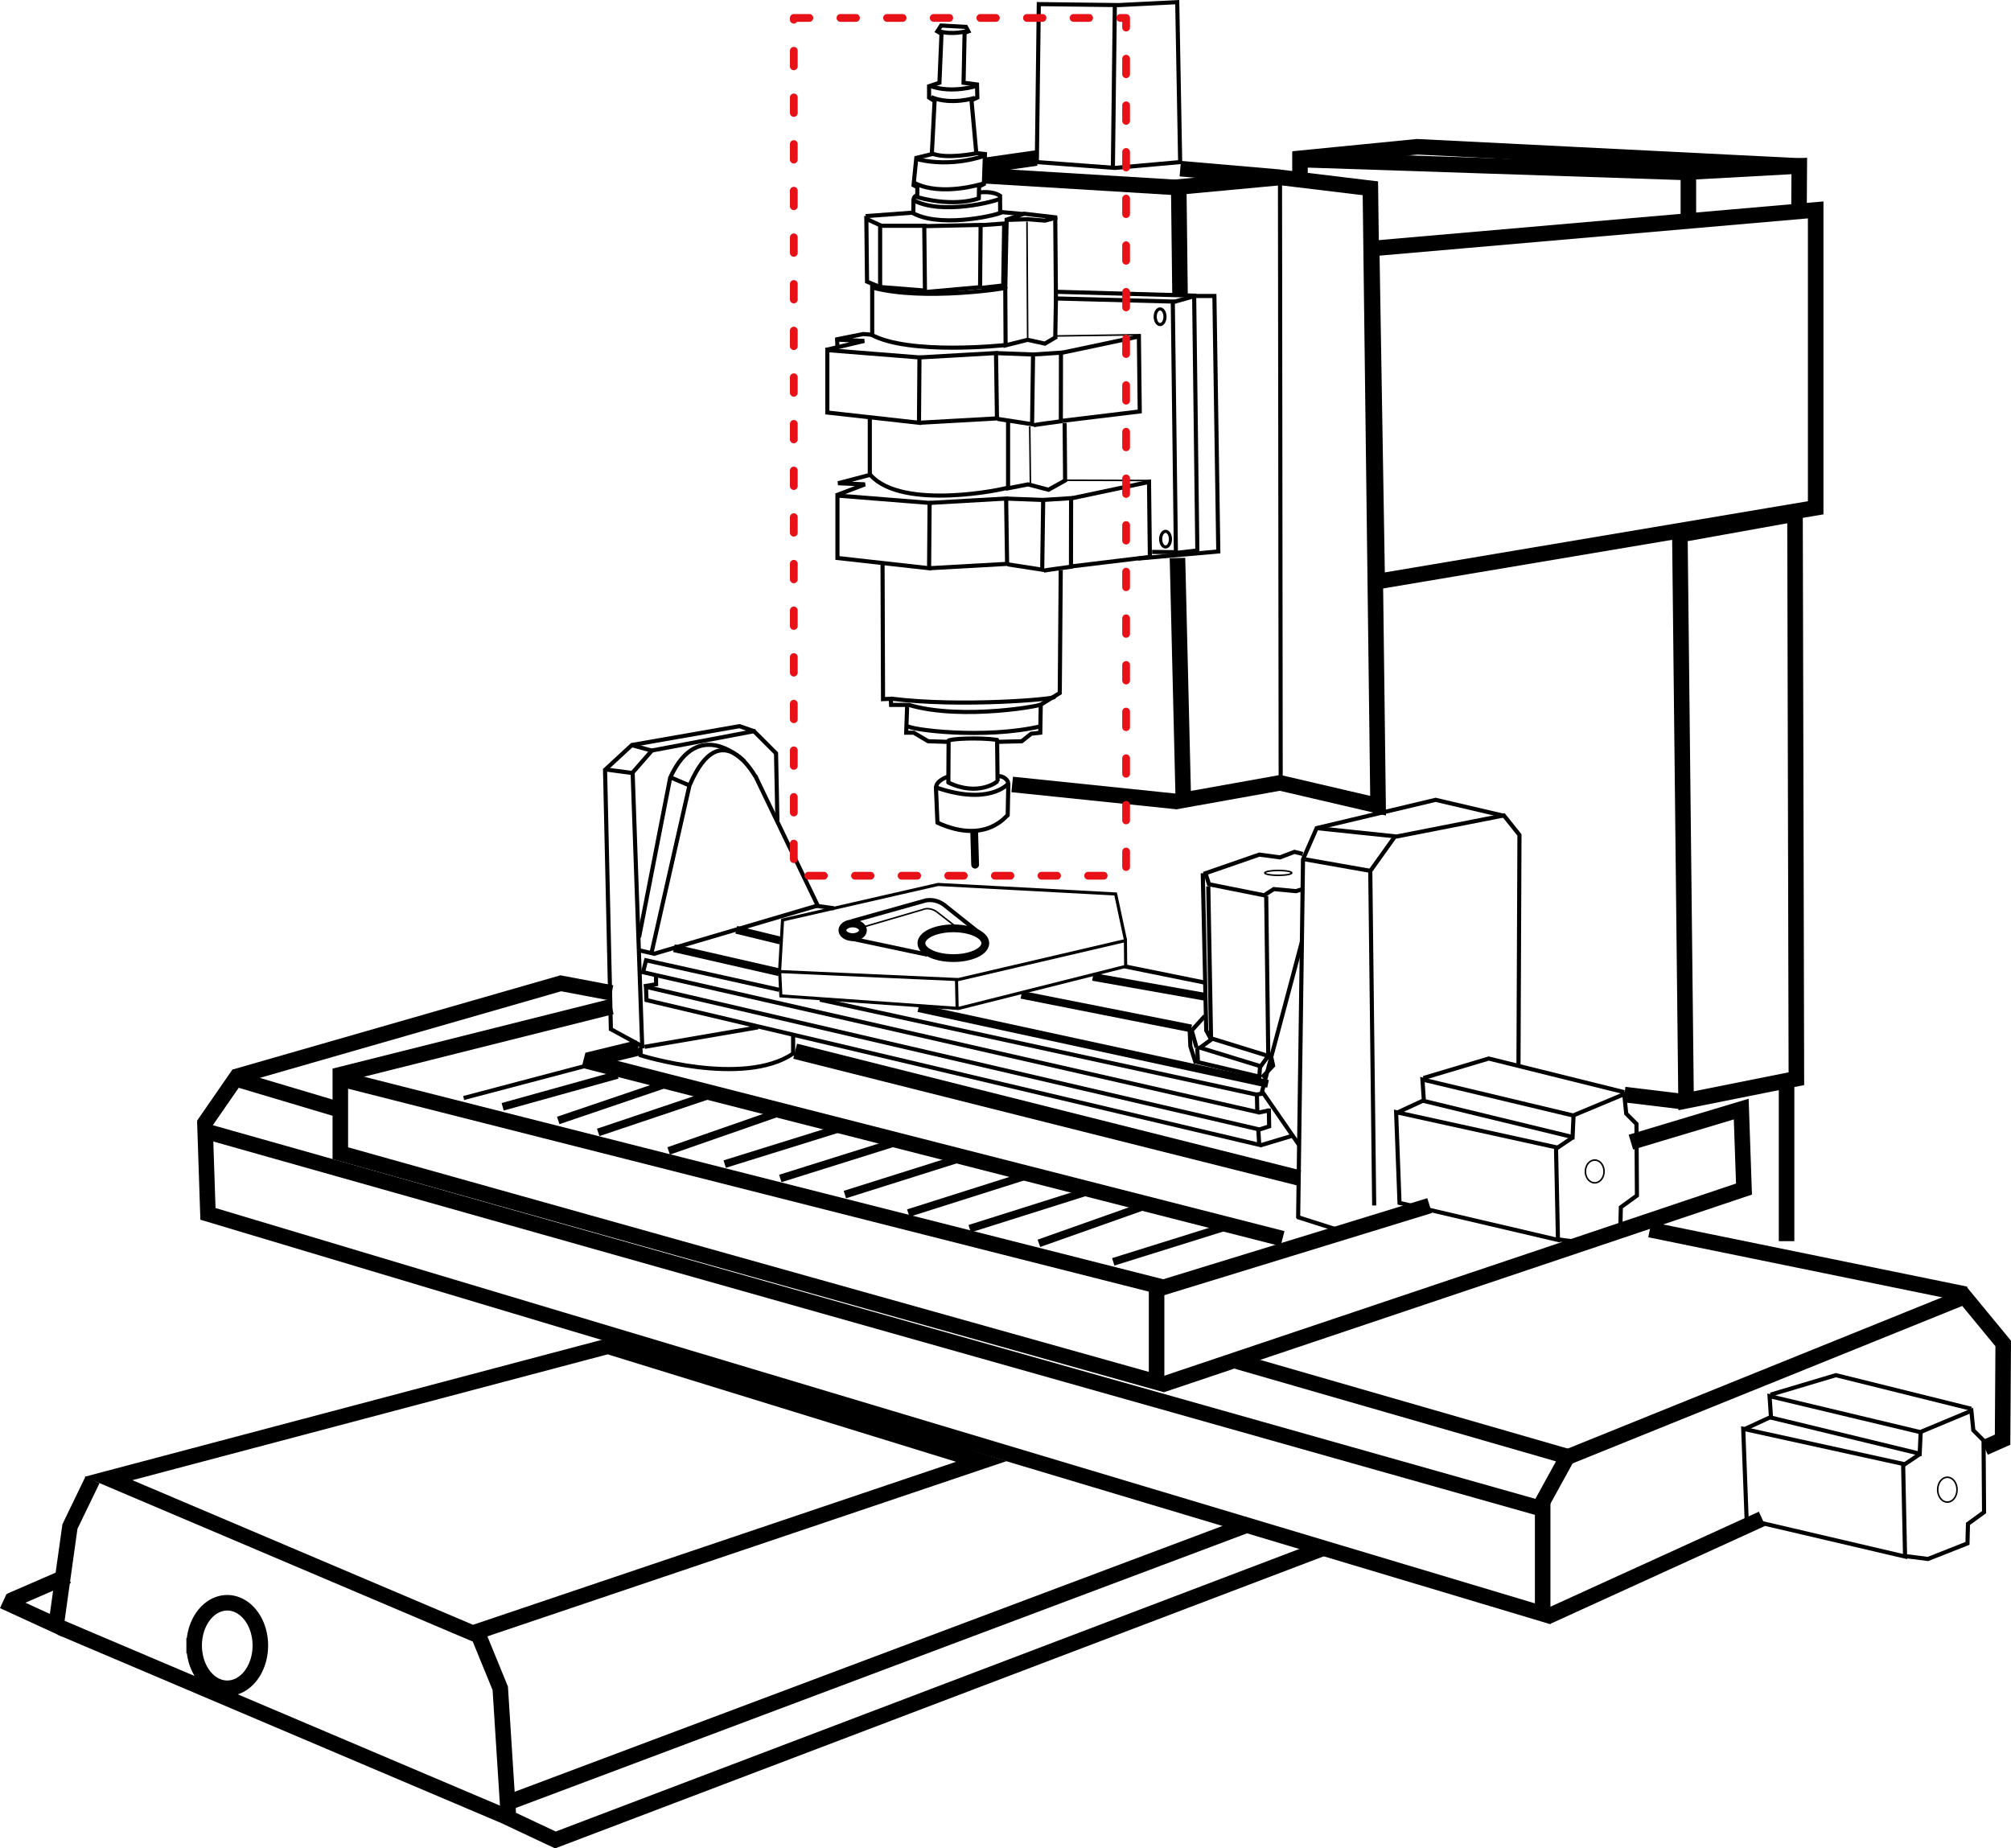 <?xml version="1.0" encoding="UTF-8" standalone="no"?>
<!-- Created with Inkscape (http://www.inkscape.org/) -->

<svg
   width="190.103mm"
   height="174.704mm"
   viewBox="0 0 190.103 174.704"
   version="1.1"
   id="svg5"
   xml:space="preserve"
   xmlns="http://www.w3.org/2000/svg"
   xmlns:svg="http://www.w3.org/2000/svg"><defs
     id="defs2" /><g
     id="layer1"
     transform="translate(-40.557,0.719)"
     style="display:inline"><path
       style="display:inline;fill:none;stroke:#000000;stroke-width:0.389px;stroke-linecap:butt;stroke-linejoin:miter;stroke-opacity:1"
       d="m 159.264,102.739 0.74,-0.105"
       id="path1059" /><path
       style="display:inline;fill:none;stroke:#000000;stroke-width:0.389px;stroke-linecap:butt;stroke-linejoin:miter;stroke-opacity:1"
       d="M 159.523,104.437 160.519,104.234"
       id="path1061" /><path
       style="display:inline;fill:none;stroke:#000000;stroke-width:0.389px;stroke-linecap:butt;stroke-linejoin:miter;stroke-opacity:1"
       d="m 159.523,106.066 1.01,-0.326 -0.032,-1.687"
       id="path1063" /><path
       style="display:inline;fill:none;stroke:#000000;stroke-width:0.389px;stroke-linecap:butt;stroke-linejoin:miter;stroke-opacity:1"
       d="m 101.438,92.502 1.141,-0.196 -0.009,-0.724"
       id="path1065" /><path
       style="display:inline;fill:none;stroke:#000000;stroke-width:1.469;stroke-linecap:butt;stroke-linejoin:miter;stroke-dasharray:none;stroke-opacity:1"
       d="m 138.523,14.218 -4.815,0.689"
       id="path1034" /><path
       style="display:inline;fill:none;stroke:#000000;stroke-width:1.469;stroke-linecap:butt;stroke-linejoin:miter;stroke-dasharray:none;stroke-opacity:1"
       d="m 161.52,16.03 -9.39,-0.809"
       id="path1036" /><path
       style="display:inline;fill:none;stroke:#000000;stroke-width:0.389px;stroke-linecap:butt;stroke-linejoin:miter;stroke-opacity:1"
       d="m 103.893,72.828 c 2.697,-6.02 7.051,-1.562 7.051,-1.567"
       id="path2786" /><path
       style="display:inline;fill:none;stroke:#000000;stroke-width:0.389px;stroke-linecap:butt;stroke-linejoin:miter;stroke-opacity:1"
       d="m 105.737,73.519 -1.843,-0.783"
       id="path2788" /><path
       style="display:inline;fill:none;stroke:#000000;stroke-width:0.389px;stroke-linecap:butt;stroke-linejoin:miter;stroke-opacity:1"
       d="m 119.723,52.021 v -5.899 l 8.71,0.692 -0.046,6.175 z"
       id="path2398" /><path
       style="display:inline;fill:none;stroke:#000000;stroke-width:0.389px;stroke-linecap:butt;stroke-linejoin:miter;stroke-opacity:1"
       d="m 128.387,52.989 7.373,-0.414 -0.093,-6.175 -7.235,0.414"
       id="path2400" /><path
       style="display:inline;fill:none;stroke:#000000;stroke-width:0.389px;stroke-linecap:butt;stroke-linejoin:miter;stroke-opacity:1"
       d="m 135.806,52.62 3.272,0.507 0.093,-6.59 -3.424,-0.13"
       id="path2402" /><path
       style="display:inline;fill:none;stroke:#000000;stroke-width:0.389px;stroke-linecap:butt;stroke-linejoin:miter;stroke-opacity:1"
       d="m 139.217,53.219 c 0.184,-0.054 2.581,-0.369 2.581,-0.369 l 0.012,-6.487 -2.622,0.17"
       id="path2404" /><path
       style="display:inline;fill:none;stroke:#000000;stroke-width:0.389px;stroke-linecap:butt;stroke-linejoin:miter;stroke-opacity:1"
       d="m 141.973,52.799 7.283,-0.88 -0.081,-7.088 -7.25,1.532"
       id="path2406" /><path
       style="display:inline;fill:none;stroke:#000000;stroke-width:0.389px;stroke-linecap:butt;stroke-linejoin:miter;stroke-opacity:1"
       d="m 118.766,38.272 v -5.899 l 8.71,0.692 -0.046,6.175 z"
       id="path2398-2" /><path
       style="display:inline;fill:none;stroke:#000000;stroke-width:0.389px;stroke-linecap:butt;stroke-linejoin:miter;stroke-opacity:1"
       d="m 127.43,39.24 7.373,-0.414 -0.092,-6.175 -7.235,0.414"
       id="path2400-4" /><path
       style="display:inline;fill:none;stroke:#000000;stroke-width:0.389px;stroke-linecap:butt;stroke-linejoin:miter;stroke-opacity:1"
       d="m 134.849,38.871 3.272,0.507 0.093,-6.59 -3.424,-0.131"
       id="path2402-0" /><path
       style="display:inline;fill:none;stroke:#000000;stroke-width:0.389px;stroke-linecap:butt;stroke-linejoin:miter;stroke-opacity:1"
       d="m 138.259,39.47 c 0.184,-0.054 2.581,-0.369 2.581,-0.369 l 0.012,-6.487 -2.622,0.17"
       id="path2404-9" /><path
       style="display:inline;fill:none;stroke:#000000;stroke-width:0.389px;stroke-linecap:butt;stroke-linejoin:miter;stroke-opacity:1"
       d="m 141.016,39.05 7.283,-0.88 -0.081,-7.087 -7.25,1.532"
       id="path2406-5" /><path
       style="display:inline;fill:none;stroke:#000000;stroke-width:0.389px;stroke-linecap:butt;stroke-linejoin:miter;stroke-opacity:1"
       d="m 149.468,51.446 2.248,0.027 -0.293,-23.69 -11.047,-0.293 -0.065,3.813"
       id="path2408" /><path
       style="display:inline;fill:none;fill-opacity:1;stroke:#000000;stroke-width:0.294;stroke-linecap:square;stroke-linejoin:bevel;stroke-dasharray:none;stroke-opacity:1;paint-order:normal"
       id="path2458"
       d="m 149.762,29.218 a 0.461,0.737 0 0 1 0.46,-0.737 0.461,0.737 0 0 1 0.462,0.735 0.461,0.737 0 0 1 -0.458,0.74 0.461,0.737 0 0 1 -0.463,-0.732" /><path
       style="display:inline;fill:none;fill-opacity:1;stroke:#000000;stroke-width:0.294;stroke-linecap:square;stroke-linejoin:bevel;stroke-dasharray:none;stroke-opacity:1;paint-order:normal"
       id="path2458-4"
       d="m 150.278,50.24 a 0.461,0.737 0 0 1 0.46,-0.737 0.461,0.737 0 0 1 0.462,0.735 0.461,0.737 0 0 1 -0.458,0.74 0.461,0.737 0 0 1 -0.463,-0.732" /><path
       style="display:inline;fill:none;stroke:#000000;stroke-width:0.389;stroke-linecap:round;stroke-linejoin:round;stroke-dasharray:none;stroke-opacity:1"
       d="m 135.876,73.338 -0.061,3.004 c -0.029,-0.142 -1.916,2.843 -6.64,0.698 l -0.143,-3.336 c 4.967,1.718 6.735,-0.241 6.844,-0.366 z"
       id="path2540" /><path
       style="display:inline;fill:none;stroke:#000000;stroke-width:0.389px;stroke-linecap:round;stroke-linejoin:round;stroke-opacity:1"
       d="m 130.23,69.303 -0.024,3.94 c 2.819,1.364 4.661,-0.081 4.654,-0.138 l -0.046,-3.894 c -1.856,-0.257 -4.552,-0.091 -4.608,0.091 z"
       id="path2542" /><path
       style="display:inline;fill:none;stroke:#000000;stroke-width:0.389px;stroke-linecap:butt;stroke-linejoin:miter;stroke-opacity:1"
       d="m 129.055,73.727 c -0.046,-0.668 1.106,-1.037 1.106,-1.037"
       id="path2544" /><path
       style="display:inline;fill:none;stroke:#000000;stroke-width:0.389px;stroke-linecap:butt;stroke-linejoin:miter;stroke-opacity:1"
       d="m 135.876,73.243 c -0.323,-0.69 -0.991,-0.599 -0.991,-0.599"
       id="path2546" /><path
       style="display:inline;fill:none;stroke:#000000;stroke-width:0.389px;stroke-linecap:butt;stroke-linejoin:miter;stroke-opacity:1"
       d="M 130.069,69.395 128.295,69.34 126.935,68.534 h -0.714 l 0.093,-2.627 h -1.521 l -0.024,-0.576 -0.737,0.027 -0.046,-12.719"
       id="path2550" /><path
       style="display:inline;fill:none;stroke:#000000;stroke-width:0.389px;stroke-linecap:butt;stroke-linejoin:miter;stroke-opacity:1"
       d="m 134.977,69.395 2.166,-0.054 0.899,-0.714 0.853,-0.091 0.046,-2.65 1.797,-1.106 0.092,-11.613"
       id="path2554" /><path
       style="display:inline;fill:none;stroke:#000000;stroke-width:0.389px;stroke-linecap:butt;stroke-linejoin:miter;stroke-opacity:1"
       d="m 126.29,67.874 c 0.237,0.382 7.29,1.295 12.65,0.054"
       id="path2556" /><path
       style="display:inline;fill:none;stroke:#000000;stroke-width:0.389px;stroke-linecap:butt;stroke-linejoin:miter;stroke-opacity:1"
       d="m 126.428,65.892 c 5.127,1.55 13.228,-0.009 12.512,-0.054"
       id="path2558" /><path
       style="display:inline;fill:none;stroke:#000000;stroke-width:0.389px;stroke-linecap:butt;stroke-linejoin:miter;stroke-opacity:1"
       d="m 124.815,65.316 c 6.573,0.827 15.574,0.036 15.392,-0.161"
       id="path2560" /><path
       style="display:inline;fill:none;stroke:#000000;stroke-width:0.389px;stroke-linecap:butt;stroke-linejoin:miter;stroke-opacity:1"
       d="m 119.606,46.097 2.718,-1.037 -2.542,-0.105 3.226,-0.847"
       id="path2562" /><path
       style="display:inline;fill:none;stroke:#000000;stroke-width:0.389px;stroke-linecap:butt;stroke-linejoin:miter;stroke-opacity:1"
       d="m 118.599,32.361 3.66,-0.857 -2.705,-0.13 2.607,-0.521 0.847,0.063 v -4.464 c 4.869,1.33 13.01,0.036 12.578,0.027 l 0.032,5.442 2.086,-0.521 1.629,0.358 1.108,-0.651"
       id="path2564" /><path
       style="display:inline;fill:none;stroke:#000000;stroke-width:0.389px;stroke-linecap:butt;stroke-linejoin:miter;stroke-opacity:1"
       d="m 122.845,44.18 c 3.018,3.393 12.713,1.344 13.034,1.173"
       id="path2566" /><path
       style="display:inline;fill:none;stroke:#000000;stroke-width:0.389px;stroke-linecap:butt;stroke-linejoin:miter;stroke-opacity:1"
       d="m 122.78,44.017 v -5.149"
       id="path2568" /><path
       style="display:inline;fill:none;stroke:#000000;stroke-width:0.389px;stroke-linecap:butt;stroke-linejoin:miter;stroke-opacity:1"
       d="m 122.897,30.898 c 3.584,1.988 12.689,0.997 12.689,0.997"
       id="path2570" /><path
       style="display:inline;fill:none;stroke:#000000;stroke-width:0.389px;stroke-linecap:butt;stroke-linejoin:miter;stroke-opacity:1"
       d="m 141.198,39.256 0.046,5.438 -1.567,0.876 -1.936,-0.507 -1.889,0.369 v -6.406"
       id="path2572" /><path
       style="display:inline;fill:none;stroke:#000000;stroke-width:0.389px;stroke-linecap:butt;stroke-linejoin:miter;stroke-opacity:1"
       d="m 135.586,26.583 0.13,-6.517 2.02,-0.063 1.597,0.13 1.141,-0.293 -3.096,-0.358 -1.777,0.598"
       id="path2574" /><path
       style="display:inline;fill:none;stroke:#000000;stroke-width:0.389px;stroke-linecap:butt;stroke-linejoin:miter;stroke-opacity:1"
       d="m 140.376,27.528 -0.065,-7.723"
       id="path2576" /><path
       style="display:inline;fill:none;stroke:#000000;stroke-width:0.389px;stroke-linecap:butt;stroke-linejoin:miter;stroke-opacity:1"
       d="m 122.519,25.899 -0.065,-5.931 1.303,0.598 v 5.854 z"
       id="path2578" /><path
       style="display:inline;fill:none;stroke:#000000;stroke-width:0.389px;stroke-linecap:butt;stroke-linejoin:miter;stroke-opacity:1"
       d="m 123.888,26.42 4.106,0.326 -0.065,-6.126 h -4.171"
       id="path2580" /><path
       style="display:inline;fill:none;stroke:#000000;stroke-width:0.389px;stroke-linecap:butt;stroke-linejoin:miter;stroke-opacity:1"
       d="m 128.124,26.876 5.083,-0.456 0.05,-5.881 -5.314,0.117"
       id="path2582" /><path
       style="display:inline;fill:none;stroke:#000000;stroke-width:0.389px;stroke-linecap:butt;stroke-linejoin:miter;stroke-opacity:1"
       d="m 133.341,26.491 2.051,-0.231 0.093,-5.853 -2.235,0.161"
       id="path2584" /><path
       style="display:inline;fill:none;stroke:#000000;stroke-width:0.389px;stroke-linecap:butt;stroke-linejoin:miter;stroke-opacity:1"
       d="m 122.389,19.707 4.432,-0.326"
       id="path2586" /><path
       style="display:inline;fill:none;stroke:#000000;stroke-width:0.389px;stroke-linecap:butt;stroke-linejoin:miter;stroke-opacity:1"
       d="m 126.674,19.316 c 2.491,1.554 7.756,0.405 8.542,0.054"
       id="path2588" /><path
       style="display:inline;fill:none;stroke:#000000;stroke-width:0.389px;stroke-linecap:butt;stroke-linejoin:miter;stroke-opacity:1"
       d="m 126.796,18.143 c 2.678,1.562 7.988,0.147 8.3,-0.091 l 0.008,1.488"
       id="path2588-4" /><path
       style="display:inline;fill:none;stroke:#000000;stroke-width:0.389px;stroke-linecap:butt;stroke-linejoin:miter;stroke-opacity:1"
       d="m 126.912,18.265 c -0.008,0.366 -0.015,0.696 -0.024,1.268"
       id="path2632" /><path
       style="display:inline;fill:none;stroke:#000000;stroke-width:0.389px;stroke-linecap:butt;stroke-linejoin:miter;stroke-opacity:1"
       d="m 135.219,19.325 2.069,0.189"
       id="path2634" /><path
       style="display:inline;fill:none;stroke:#000000;stroke-width:0.389px;stroke-linecap:butt;stroke-linejoin:miter;stroke-opacity:1"
       d="m 135.163,17.834 c -0.768,-0.567 -2.012,-0.358 -2.012,-0.358"
       id="path2636" /><path
       style="display:inline;fill:none;stroke:#000000;stroke-width:0.389px;stroke-linecap:butt;stroke-linejoin:miter;stroke-opacity:1"
       d="m 126.902,18.274 c 0.017,-0.456 0.261,-0.489 0.261,-0.489"
       id="path2638" /><path
       style="display:inline;fill:none;stroke:#000000;stroke-width:0.389px;stroke-linecap:butt;stroke-linejoin:miter;stroke-opacity:1"
       d="m 133.085,18.021 0.025,-1.117 0.456,-0.228 0.098,-2.835 -0.815,-0.091 -0.456,-4.986 0.554,-0.261 -0.032,-1.238 -1.271,-0.162 0.098,-4.725 0.358,-0.131 -0.228,-0.423 -2.346,-0.13 -0.358,0.554 0.391,0.228 -0.196,4.627 -0.978,0.326 v 1.075 l 0.521,0.326 -0.261,5.018 -1.466,0.358 -0.261,2.574 0.358,0.196 -0.009,0.937 c 3.617,0.999 5.817,0.117 5.817,0.117 z"
       id="path2640" /><path
       style="display:inline;fill:none;stroke:#000000;stroke-width:0.389px;stroke-linecap:butt;stroke-linejoin:miter;stroke-opacity:1"
       d="m 101.273,98.175 -3.034,-1.654"
       id="path2330" /><path
       style="display:inline;fill:none;stroke:#000000;stroke-width:0.389px;stroke-linecap:butt;stroke-linejoin:miter;stroke-opacity:1"
       d="m 97.786,72.008 2.477,0.326"
       id="path2332" /><path
       style="display:inline;fill:none;stroke:#000000;stroke-width:0.389px;stroke-linecap:butt;stroke-linejoin:miter;stroke-opacity:1"
       d="m 100.23,69.695 2.02,0.554"
       id="path2334" /><path
       style="display:inline;fill:none;stroke:#000000;stroke-width:0.389px;stroke-linecap:butt;stroke-linejoin:miter;stroke-opacity:1"
       d="m 111.929,68.424 -1.499,-0.521"
       id="path2336" /><path
       style="display:inline;fill:none;stroke:#000000;stroke-width:0.389px;stroke-linecap:butt;stroke-linejoin:miter;stroke-opacity:1"
       d="m 170.461,113.22 -0.369,-31.613 2.304,-3.226 10.323,-2.028 1.475,1.843 -0.093,21.844"
       id="path2338" /><path
       style="display:inline;fill:none;stroke:#000000;stroke-width:0.389px;stroke-linecap:butt;stroke-linejoin:miter;stroke-opacity:1"
       d="m 163.272,114.418 0.461,-33.918 1.29,-2.949 11.244,-2.673 6.498,1.521"
       id="path2340" /><path
       style="display:inline;fill:none;stroke:#000000;stroke-width:0.389px;stroke-linecap:butt;stroke-linejoin:miter;stroke-opacity:1"
       d="m 172.489,78.335 -7.466,-0.783"
       id="path2342" /><path
       style="display:inline;fill:none;stroke:#000000;stroke-width:0.389px;stroke-linecap:butt;stroke-linejoin:miter;stroke-opacity:1"
       d="m 170.185,81.607 -6.267,-1.106"
       id="path2344" /><path
       style="display:inline;fill:none;stroke:#000000;stroke-width:0.389px;stroke-linecap:butt;stroke-linejoin:miter;stroke-opacity:1"
       d="m 163.187,114.305 4.106,1.303"
       id="path2346" /><path
       style="display:inline;fill:none;stroke:#000000;stroke-width:1.469;stroke-linecap:butt;stroke-linejoin:miter;stroke-dasharray:none;stroke-opacity:1"
       d="M 161.798,116.354 95.714,99.487"
       id="path2348" /><path
       style="display:inline;fill:none;stroke:#000000;stroke-width:1.469;stroke-linecap:butt;stroke-linejoin:miter;stroke-dasharray:none;stroke-opacity:1"
       d="m 96.108,99.485 4.792,-1.164"
       id="path2350" /><path
       style="display:inline;fill:none;stroke:#000000;stroke-width:1.469;stroke-linecap:butt;stroke-linejoin:miter;stroke-dasharray:none;stroke-opacity:1"
       d="m 199.944,103.323 10.428,-2.086 -0.13,-53.376 -10.884,1.955 z"
       id="path2352" /><path
       style="display:inline;fill:none;stroke:#000000;stroke-width:1.469;stroke-linecap:butt;stroke-linejoin:miter;stroke-dasharray:none;stroke-opacity:1"
       d="m 170.747,54.249 41.449,-6.973 V 19.121 l -41.971,3.65 z"
       id="path2354" /><path
       style="display:inline;fill:none;stroke:#000000;stroke-width:1.469;stroke-linecap:butt;stroke-linejoin:miter;stroke-dasharray:none;stroke-opacity:1"
       d="m 170.093,16.445 0.737,58.987 -9.267,-2.158 -9.144,1.637 -0.553,-22.889"
       id="path2356" /><path
       style="display:inline;fill:none;stroke:#000000;stroke-width:1.469;stroke-linecap:butt;stroke-linejoin:miter;stroke-dasharray:none;stroke-opacity:1"
       d="m 152.107,27.202 -0.122,-10.251 9.645,-0.897 9.071,1.097"
       id="path2358" /><path
       style="display:inline;fill:none;stroke:#000000;stroke-width:0.389px;stroke-linecap:butt;stroke-linejoin:miter;stroke-opacity:1"
       d="m 161.622,72.823 -0.065,-56.472"
       id="path2360" /><path
       style="display:inline;fill:none;stroke:#000000;stroke-width:1.469;stroke-linecap:butt;stroke-linejoin:miter;stroke-dasharray:none;stroke-opacity:1"
       d="M 151.844,75.04 136.24,73.425"
       id="path2362" /><path
       style="display:inline;fill:none;stroke:#000000;stroke-width:1.469;stroke-linecap:butt;stroke-linejoin:miter;stroke-dasharray:none;stroke-opacity:1"
       d="m 200.162,19.67 v -4.125 l 10.484,-0.576 -0.024,3.733"
       id="path2364" /><path
       style="display:inline;fill:none;stroke:#000000;stroke-width:1.469;stroke-linecap:butt;stroke-linejoin:miter;stroke-dasharray:none;stroke-opacity:1"
       d="M 199.817,15.575 163.447,14.363 v 1.303"
       id="path2366" /><path
       style="display:inline;fill:none;stroke:#000000;stroke-width:1.469;stroke-linecap:butt;stroke-linejoin:miter;stroke-dasharray:none;stroke-opacity:1"
       d="m 151.751,16.998 -18.157,-1.106"
       id="path2368" /><path
       style="display:inline;fill:none;stroke:#000000;stroke-width:0.389px;stroke-linecap:butt;stroke-linejoin:miter;stroke-opacity:1"
       d="m 138.756,-0.33 7.558,0.091 5.53,-0.276 0.276,15.115 -6.175,0.552 -7.373,-0.552 z"
       id="path2372" /><path
       style="display:inline;fill:none;stroke:#000000;stroke-width:0.389px;stroke-linecap:butt;stroke-linejoin:miter;stroke-opacity:1"
       d="m 145.76,15.154 0.184,-15.392"
       id="path2374" /><path
       style="display:inline;fill:none;stroke:#000000;stroke-width:0.389px;stroke-linecap:butt;stroke-linejoin:miter;stroke-opacity:1"
       d="m 172.856,112.971 14.977,3.502 -0.184,-8.756 -15.115,-3.318 z"
       id="path1940-9" /><path
       style="display:inline;fill:none;stroke:#000000;stroke-width:0.389px;stroke-linecap:butt;stroke-linejoin:miter;stroke-opacity:1"
       d="m 189.215,106.75 0.093,-2.028 -14.286,-3.41 0.138,2.028 z"
       id="path1942-1" /><path
       style="display:inline;fill:none;stroke:#000000;stroke-width:0.389px;stroke-linecap:butt;stroke-linejoin:miter;stroke-opacity:1"
       d="m 187.648,107.856 1.567,-1.059"
       id="path1944-9" /><path
       style="display:inline;fill:none;stroke:#000000;stroke-width:0.389px;stroke-linecap:butt;stroke-linejoin:miter;stroke-opacity:1"
       d="m 172.625,104.445 2.489,-1.152"
       id="path1946-5" /><path
       style="display:inline;fill:none;stroke:#000000;stroke-width:0.389px;stroke-linecap:butt;stroke-linejoin:miter;stroke-opacity:1"
       d="m 187.833,116.427 2.166,0.276 3.733,-1.475 0.046,-1.843 1.521,-1.106 -0.046,-6.774 -0.968,-0.968 -0.184,-1.843 -4.747,1.982"
       id="path1948-6" /><path
       style="display:inline;fill:none;stroke:#000000;stroke-width:0.389px;stroke-linecap:butt;stroke-linejoin:miter;stroke-opacity:1"
       d="m 194.1,102.51 -12.811,-3.18 -6.175,1.843"
       id="path1950-4" /><path
       style="display:inline;fill:none;stroke:#000000;stroke-width:0.389px;stroke-linecap:butt;stroke-linejoin:miter;stroke-opacity:1"
       d="m 205.669,142.898 14.977,3.502 -0.184,-8.756 -15.115,-3.318 z"
       id="path1940" /><path
       style="display:inline;fill:none;stroke:#000000;stroke-width:0.389px;stroke-linecap:butt;stroke-linejoin:miter;stroke-opacity:1"
       d="m 222.029,136.677 0.093,-2.028 -14.286,-3.41 0.138,2.028 z"
       id="path1942" /><path
       style="display:inline;fill:none;stroke:#000000;stroke-width:0.389px;stroke-linecap:butt;stroke-linejoin:miter;stroke-opacity:1"
       d="m 220.462,137.783 1.567,-1.059"
       id="path1944" /><path
       style="display:inline;fill:none;stroke:#000000;stroke-width:0.389px;stroke-linecap:butt;stroke-linejoin:miter;stroke-opacity:1"
       d="m 205.439,134.373 2.489,-1.152"
       id="path1946" /><path
       style="display:inline;fill:none;stroke:#000000;stroke-width:0.389px;stroke-linecap:butt;stroke-linejoin:miter;stroke-opacity:1"
       d="m 220.646,146.354 2.166,0.276 3.733,-1.475 0.046,-1.843 1.521,-1.106 -0.046,-6.774 -0.968,-0.968 -0.184,-1.843 -4.747,1.982"
       id="path1948" /><path
       style="display:inline;fill:none;stroke:#000000;stroke-width:0.389px;stroke-linecap:butt;stroke-linejoin:miter;stroke-opacity:1"
       d="m 226.914,132.437 -12.811,-3.18 -6.175,1.843"
       id="path1950" /><path
       style="display:inline;fill:none;stroke:#000000;stroke-width:1.469;stroke-linecap:butt;stroke-linejoin:miter;stroke-dasharray:none;stroke-opacity:1"
       d="M 72.19,100.989 98.386,94.418"
       id="path1935" /><path
       style="display:inline;fill:none;stroke:#000000;stroke-width:1.469;stroke-linecap:butt;stroke-linejoin:miter;stroke-dasharray:none;stroke-opacity:1"
       d="m 59.791,105.621 3.031,-4.383 9.45,2.819"
       id="path1914" /><path
       style="fill:none;stroke:#000000;stroke-width:1.469;stroke-linecap:butt;stroke-linejoin:miter;stroke-dasharray:none;stroke-opacity:1"
       d="M 85.241,153.636 133.323,137.412 98.014,126.525 50.814,139.021 Z"
       id="path1810" /><path
       style="fill:none;stroke:#000000;stroke-width:1.469;stroke-linecap:butt;stroke-linejoin:miter;stroke-dasharray:none;stroke-opacity:1"
       d="m 186.388,151.811 v -9.906 l -126.434,-35.714 0.261,7.821 z"
       id="path1812" /><path
       style="fill:none;stroke:#000000;stroke-width:1.469;stroke-linecap:butt;stroke-linejoin:miter;stroke-dasharray:none;stroke-opacity:1"
       d="m 149.891,129.914 v -9.124 L 72.728,101.238 v 7.039 z"
       id="path1910" /><path
       style="fill:none;stroke:#000000;stroke-width:1.469;stroke-linecap:butt;stroke-linejoin:miter;stroke-dasharray:none;stroke-opacity:1"
       d="m 186.225,141.514 2.509,-4.562 -31.25,-9.01"
       id="path1912" /><path
       style="fill:none;stroke:#000000;stroke-width:1.469;stroke-linecap:butt;stroke-linejoin:miter;stroke-dasharray:none;stroke-opacity:1"
       d="m 85.892,154.076 1.955,4.774 0.782,12.252 4.432,2.085 72.732,-27.633"
       id="path1917" /><path
       style="fill:none;stroke:#000000;stroke-width:1.469;stroke-linecap:butt;stroke-linejoin:miter;stroke-dasharray:none;stroke-opacity:1"
       d="m 88.89,169.538 69.767,-26.199"
       id="path1919" /><path
       style="fill:none;stroke:#000000;stroke-width:1.469;stroke-linecap:butt;stroke-linejoin:miter;stroke-dasharray:none;stroke-opacity:1"
       d="m 49.302,139.151 -2.134,4.413 -1.307,9.338 -4.997,-2.293"
       id="path1923" /><path
       style="fill:none;stroke:#000000;stroke-width:1.469;stroke-linecap:butt;stroke-linejoin:miter;stroke-dasharray:none;stroke-opacity:1"
       d="m 150.394,130.16 55.025,-18.494 -0.261,-7.56 -10.428,3.128"
       id="path1925" /><path
       style="fill:none;stroke:#000000;stroke-width:1.469;stroke-linecap:butt;stroke-linejoin:miter;stroke-dasharray:none;stroke-opacity:1"
       d="m 150.121,121.082 25.579,-7.852"
       id="path1927" /><path
       style="fill:none;stroke:#000000;stroke-width:1.469;stroke-linecap:butt;stroke-linejoin:miter;stroke-dasharray:none;stroke-opacity:1"
       d="m 188.767,136.985 37.507,-15.153 3.65,4.432 -0.06,9.093 -1.694,0.748"
       id="path1929" /><path
       style="fill:none;stroke:#000000;stroke-width:1.469;stroke-linecap:butt;stroke-linejoin:miter;stroke-dasharray:none;stroke-opacity:1"
       d="m 186.8,152.095 20.331,-9.267"
       id="path1931" /><path
       style="fill:none;stroke:#000000;stroke-width:1.469;stroke-linecap:butt;stroke-linejoin:miter;stroke-dasharray:none;stroke-opacity:1;paint-order:normal"
       d="M 88.265,170.931 46.276,153.108"
       id="path1938" /><path
       style="fill:none;fill-opacity:1;stroke:#000000;stroke-width:1.469;stroke-linecap:square;stroke-linejoin:bevel;stroke-dasharray:none;stroke-opacity:1;paint-order:normal"
       id="path2320"
       d="m 58.911,154.808 a 3.128,4.041 0 0 1 3.124,-4.039 3.128,4.041 0 0 1 3.133,4.027 3.128,4.041 0 0 1 -3.112,4.054 3.128,4.041 0 0 1 -3.144,-4.013" /><path
       style="fill:none;stroke:#000000;stroke-width:0.389px;stroke-linecap:butt;stroke-linejoin:miter;stroke-opacity:1"
       d="m 98.307,96.689 -0.553,-24.648 2.542,-2.346 10.232,-1.792"
       id="path2326" /><path
       style="fill:none;stroke:#000000;stroke-width:0.389px;stroke-linecap:butt;stroke-linejoin:miter;stroke-opacity:1"
       d="m 101.273,98.37 -0.912,-26.069 1.825,-2.085 9.645,-1.825 2.086,2.085 0.13,6.387"
       id="path2328" /><path
       style="fill:none;stroke:#000000;stroke-width:0.147;stroke-linecap:butt;stroke-linejoin:miter;stroke-dasharray:none;stroke-opacity:1"
       d="m 137.965,45.06 -0.065,-5.475"
       id="path2686" /><path
       style="fill:none;stroke:#000000;stroke-width:0.147;stroke-linecap:butt;stroke-linejoin:miter;stroke-dasharray:none;stroke-opacity:1"
       d="m 137.704,31.439 -0.065,-11.21"
       id="path2688" /><path
       style="fill:none;stroke:#000000;stroke-width:0.389px;stroke-linecap:butt;stroke-linejoin:miter;stroke-opacity:1"
       d="m 127.016,16.579 c 2.542,1.303 6.452,0.063 6.452,0.063"
       id="path2690" /><path
       style="fill:none;stroke:#000000;stroke-width:0.389px;stroke-linecap:butt;stroke-linejoin:miter;stroke-opacity:1"
       d="m 127.277,14.331 c 3.356,0.815 6.322,-0.326 6.322,-0.326"
       id="path2692" /><path
       style="fill:none;stroke:#000000;stroke-width:0.389px;stroke-linecap:butt;stroke-linejoin:miter;stroke-opacity:1"
       d="m 128.58,8.465 c 1.923,0.782 4.138,0.063 4.138,0.063"
       id="path2694" /><path
       style="fill:none;stroke:#000000;stroke-width:0.389px;stroke-linecap:butt;stroke-linejoin:miter;stroke-opacity:1"
       d="m 128.548,7.423 c 2.053,0.716 4.334,-0.027 4.334,-0.027"
       id="path2696" /><path
       style="fill:none;stroke:#000000;stroke-width:0.389px;stroke-linecap:butt;stroke-linejoin:miter;stroke-opacity:1"
       d="m 129.264,2.209 c 1.303,0.423 2.737,0 2.737,0"
       id="path2698" /><path
       style="fill:none;stroke:#000000;stroke-width:0.389px;stroke-linecap:butt;stroke-linejoin:miter;stroke-opacity:1"
       d="m 128.686,13.795 c 1.359,0.552 4.171,-0.027 4.171,-0.027"
       id="path2700" /><path
       style="fill:none;stroke:#000000;stroke-width:0.389px;stroke-linecap:butt;stroke-linejoin:miter;stroke-opacity:1"
       d="m 163.708,79.992 -0.782,-0.196 -1.369,0.521 -1.955,-0.261 -5.083,1.76 0.326,1.042 5.214,1.042 0.912,-0.586 2.086,0.196 0.652,-0.196"
       id="path2750" /><path
       style="fill:none;stroke:#000000;stroke-width:0.389px;stroke-linecap:butt;stroke-linejoin:miter;stroke-opacity:1"
       d="m 154.779,83.055 0.261,14.468"
       id="path2752" /><path
       style="fill:none;stroke:#000000;stroke-width:0.389px;stroke-linecap:butt;stroke-linejoin:miter;stroke-opacity:1"
       d="m 160.254,83.967 0.195,15.12"
       id="path2754" /><path
       style="fill:none;stroke:#000000;stroke-width:0.389px;stroke-linecap:butt;stroke-linejoin:miter;stroke-opacity:1"
       d="m 153.997,98.305 1.173,-0.847 5.279,1.629 -0.717,0.977 z"
       id="path2756" /><path
       style="fill:none;stroke:#000000;stroke-width:0.389px;stroke-linecap:butt;stroke-linejoin:miter;stroke-opacity:1"
       d="m 153.737,98.37 0.065,1.304 5.8,1.369 0.065,-0.912"
       id="path2758" /><path
       style="fill:none;stroke:#000000;stroke-width:0.389px;stroke-linecap:butt;stroke-linejoin:miter;stroke-opacity:1"
       d="m 159.863,101.108 1.043,-1.108 -0.196,-0.912"
       id="path2760" /><path
       style="fill:none;stroke:#000000;stroke-width:0.389px;stroke-linecap:butt;stroke-linejoin:miter;stroke-opacity:1"
       d="m 154.258,81.816 0.326,14.859 0.456,0.847"
       id="path2762" /><path
       style="fill:none;stroke:#000000;stroke-width:0.389px;stroke-linecap:butt;stroke-linejoin:miter;stroke-opacity:1"
       d="m 153.671,98.305 -0.456,-1.629 1.238,-1.369"
       id="path2764" /><path
       style="fill:none;stroke:#000000;stroke-width:0.389px;stroke-linecap:butt;stroke-linejoin:miter;stroke-opacity:1"
       d="m 153.606,99.804 -0.521,-1.629 -0.065,-1.499"
       id="path2766" /><path
       style="fill:none;fill-opacity:1;stroke:#000000;stroke-width:0.147;stroke-linecap:round;stroke-linejoin:round;stroke-dasharray:none;stroke-opacity:1;paint-order:normal"
       id="path2768"
       d="m 160.124,81.784 a 1.271,0.228 0 0 1 1.269,-0.228 1.271,0.228 0 0 1 1.273,0.227 1.271,0.228 0 0 1 -1.264,0.229 1.271,0.228 0 0 1 -1.277,-0.227" /><path
       style="fill:none;fill-opacity:1;stroke:#000000;stroke-width:0.147;stroke-linecap:round;stroke-linejoin:round;stroke-dasharray:none;stroke-opacity:1;paint-order:normal"
       id="path2770"
       d="m 190.429,110.003 a 0.88,1.075 0 0 1 0.879,-1.075 0.88,1.075 0 0 1 0.881,1.072 0.88,1.075 0 0 1 -0.875,1.079 0.88,1.075 0 0 1 -0.884,-1.068" /><path
       style="fill:none;fill-opacity:1;stroke:#000000;stroke-width:0.147;stroke-linecap:round;stroke-linejoin:round;stroke-dasharray:none;stroke-opacity:1;paint-order:normal"
       id="path2772"
       d="m 223.731,140.08 a 0.912,1.173 0 0 1 0.911,-1.173 0.912,1.173 0 0 1 0.914,1.169 0.912,1.173 0 0 1 -0.908,1.177 0.912,1.173 0 0 1 -0.917,-1.165" /><path
       style="fill:none;stroke:#000000;stroke-width:0.389px;stroke-linecap:butt;stroke-linejoin:miter;stroke-opacity:1"
       d="M 100.967,87.874 103.917,72.759"
       id="path2774" /><path
       style="fill:none;stroke:#000000;stroke-width:0.389px;stroke-linecap:butt;stroke-linejoin:miter;stroke-opacity:1"
       d="m 102.165,89.257 3.595,-15.853"
       id="path2776" /><path
       style="fill:none;stroke:#000000;stroke-width:0.389px;stroke-linecap:butt;stroke-linejoin:miter;stroke-opacity:1"
       d="m 111.935,72.574 5.991,12.443"
       id="path2778" /><path
       style="fill:none;stroke:#000000;stroke-width:0.389px;stroke-linecap:butt;stroke-linejoin:miter;stroke-opacity:1"
       d="m 102.35,89.441 15.379,-4.536"
       id="path2780" /><path
       style="fill:none;stroke:#000000;stroke-width:0.389px;stroke-linecap:butt;stroke-linejoin:miter;stroke-opacity:1"
       d="m 163.641,88.243 -3.779,14.194 3.502,5.069"
       id="path2782" /><path
       style="fill:none;stroke:#000000;stroke-width:0.389px;stroke-linecap:butt;stroke-linejoin:miter;stroke-opacity:1"
       d="m 105.76,73.473 c 2.992,-6.989 6.289,-0.644 6.29,-0.645"
       id="path2784" /><path
       style="fill:none;stroke:#000000;stroke-width:0;stroke-linecap:butt;stroke-linejoin:miter;stroke-dasharray:none;stroke-opacity:1"
       d="m 209.827,14.582 -38.71,-1.475 -7.742,0.738"
       id="path380" /><path
       style="fill:none;stroke:#000000;stroke-width:1.469;stroke-linecap:butt;stroke-linejoin:miter;stroke-dasharray:none;stroke-opacity:1"
       d="m 211.256,14.996 -36.729,-1.843 -11.705,1.152"
       id="path936" /><path
       style="fill:none;stroke:#000000;stroke-width:0.389px;stroke-linecap:butt;stroke-linejoin:miter;stroke-opacity:1"
       d="m 151.716,51.541 2.028,-0.231 -0.3,-24.033 -2.051,0.576"
       id="path1040" /><path
       style="fill:none;stroke:#000000;stroke-width:0.389px;stroke-linecap:butt;stroke-linejoin:miter;stroke-opacity:1"
       d="m 148.156,52.071 7.569,-0.668 -0.369,-24.148 h -1.797"
       id="path1042" /><path
       style="display:inline;fill:none;stroke:#000000;stroke-width:0.389px;stroke-linecap:butt;stroke-linejoin:miter;stroke-opacity:1"
       d="M 153.582,27.231 140.494,26.862"
       id="path1044" /><path
       style="fill:none;stroke:#000000;stroke-width:0.147;stroke-linecap:butt;stroke-linejoin:miter;stroke-dasharray:none;stroke-opacity:1"
       d="m 149.317,44.698 -7.924,-0.027"
       id="path1047" /><path
       style="fill:none;stroke:#000000;stroke-width:0.147;stroke-linecap:butt;stroke-linejoin:miter;stroke-dasharray:none;stroke-opacity:1"
       d="m 148.349,30.916 -7.878,0.117"
       id="path1049" /><path
       style="fill:none;stroke:#000000;stroke-width:0.389px;stroke-linecap:butt;stroke-linejoin:miter;stroke-opacity:1"
       d="m 119.699,31.206 0.012,0.761"
       id="path1051" /><path
       style="fill:none;stroke:#000000;stroke-width:0.389px;stroke-linecap:butt;stroke-linejoin:miter;stroke-opacity:1"
       d="m 101.669,93.805 57.927,13.681 -0.092,-1.475 -57.881,-13.456 z"
       id="path1053" /><path
       style="fill:none;stroke:#000000;stroke-width:0.389px;stroke-linecap:butt;stroke-linejoin:miter;stroke-opacity:1"
       d="m 114.224,92.838 -12.593,-2.793 -0.285,1.127 58.065,13.214 -0.035,-1.636 -41.309,-8.984"
       id="path1055" /><path
       style="fill:none;stroke:#000000;stroke-width:0.389px;stroke-linecap:butt;stroke-linejoin:miter;stroke-opacity:1"
       d="m 159.742,107.525 2.904,-0.874"
       id="path1057" /><path
       style="fill:none;stroke:#000000;stroke-width:0.735;stroke-linecap:butt;stroke-linejoin:miter;stroke-dasharray:none;stroke-opacity:1"
       d="M 160.426,101.726 127.373,94.565"
       id="path1071" /><path
       style="fill:none;stroke:#000000;stroke-width:0.735;stroke-linecap:butt;stroke-linejoin:miter;stroke-dasharray:none;stroke-opacity:1"
       d="m 104.267,88.903 9.937,2.27"
       id="path1073" /><path
       style="fill:none;stroke:#000000;stroke-width:0.389px;stroke-linecap:butt;stroke-linejoin:miter;stroke-opacity:1"
       d="m 102.481,89.447 -1.417,-0.326"
       id="path1075" /><path
       style="fill:none;stroke:#000000;stroke-width:0;stroke-linecap:butt;stroke-linejoin:miter;stroke-dasharray:none;stroke-opacity:1"
       d="m 131.14,94.498 -16.847,-1.238 -0.065,-2.509 16.847,1.042 z"
       id="path1077" /><path
       style="fill:none;stroke:#000000;stroke-width:0.294;stroke-linecap:butt;stroke-linejoin:miter;stroke-dasharray:none;stroke-opacity:1"
       d="m 131.035,94.587 -0.058,-2.728 -16.717,-0.75 0.115,2.301 z"
       id="path1805" /><path
       style="fill:none;stroke:#000000;stroke-width:0.294;stroke-linecap:butt;stroke-linejoin:miter;stroke-dasharray:none;stroke-opacity:1"
       d="m 131.139,94.6 15.83,-3.98 -0.024,-2.442 -15.899,3.71"
       id="path1807" /><path
       style="display:inline;fill:none;stroke:#000000;stroke-width:0.294;stroke-linecap:butt;stroke-linejoin:miter;stroke-dasharray:none;stroke-opacity:1"
       d="m 114.253,91.048 0.279,-4.812 14.695,-3.359 16.792,0.899 0.923,4.314"
       id="path1809" /><path
       style="display:inline;fill:none;stroke:#000000;stroke-width:0.735;stroke-linecap:butt;stroke-linejoin:miter;stroke-dasharray:none;stroke-opacity:1"
       d="m 153.169,96.486 -16.061,-3.18"
       id="path1811" /><path
       style="display:inline;fill:none;stroke:#000000;stroke-width:0.735;stroke-linecap:butt;stroke-linejoin:miter;stroke-dasharray:none;stroke-opacity:1"
       d="M 154.44,93.488 143.865,91.614"
       id="path1813" /><path
       style="display:inline;fill:none;stroke:#000000;stroke-width:0.735;stroke-linecap:butt;stroke-linejoin:miter;stroke-dasharray:none;stroke-opacity:1"
       d="m 114.32,88.176 -4.168,-1.014"
       id="path1815" /><path
       style="display:inline;fill:none;stroke:#000000;stroke-width:0.389px;stroke-linecap:butt;stroke-linejoin:miter;stroke-opacity:1"
       d="m 154.44,92.152 -7.56,-1.532"
       id="path1829" /><path
       style="display:inline;fill:none;stroke:#000000;stroke-width:0.389px;stroke-linecap:butt;stroke-linejoin:miter;stroke-opacity:1"
       d="m 117.707,84.895 1.689,0.234"
       id="path1831" /><path
       style="display:inline;fill:none;stroke:#000000;stroke-width:0.389;stroke-linecap:butt;stroke-linejoin:miter;stroke-dasharray:none;stroke-opacity:1"
       d="M 84.388,103.062 96.093,99.974"
       id="path1833" /><path
       style="display:inline;fill:none;stroke:#000000;stroke-width:0.735;stroke-linecap:butt;stroke-linejoin:miter;stroke-dasharray:none;stroke-opacity:1"
       d="m 88.074,103.891 10.853,-3.018"
       id="path1835" /><path
       style="display:inline;fill:none;stroke:#000000;stroke-width:0.735;stroke-linecap:butt;stroke-linejoin:miter;stroke-dasharray:none;stroke-opacity:1"
       d="m 93.328,105.182 9.977,-3.387"
       id="path1837" /><path
       style="display:inline;fill:none;stroke:#000000;stroke-width:0.735;stroke-linecap:butt;stroke-linejoin:miter;stroke-dasharray:none;stroke-opacity:1"
       d="m 97.107,106.311 10.761,-3.617"
       id="path1839" /><path
       style="display:inline;fill:none;stroke:#000000;stroke-width:0.735;stroke-linecap:butt;stroke-linejoin:miter;stroke-dasharray:none;stroke-opacity:1"
       d="m 103.766,108.062 10.184,-3.548"
       id="path1841" /><path
       style="display:inline;fill:none;stroke:#000000;stroke-width:0.735;stroke-linecap:butt;stroke-linejoin:miter;stroke-dasharray:none;stroke-opacity:1"
       d="m 109.065,109.306 10.738,-3.341"
       id="path1843" /><path
       style="display:inline;fill:none;stroke:#000000;stroke-width:0.735;stroke-linecap:butt;stroke-linejoin:miter;stroke-dasharray:none;stroke-opacity:1"
       d="m 114.319,110.666 10.576,-3.318"
       id="path1845" /><path
       style="display:inline;fill:none;stroke:#000000;stroke-width:0.735;stroke-linecap:butt;stroke-linejoin:miter;stroke-dasharray:none;stroke-opacity:1"
       d="m 120.425,112.187 10.738,-3.387"
       id="path1849" /><path
       style="display:inline;fill:none;stroke:#000000;stroke-width:0.735;stroke-linecap:butt;stroke-linejoin:miter;stroke-dasharray:none;stroke-opacity:1"
       d="m 126.416,113.938 11.337,-3.595"
       id="path1851" /><path
       style="display:inline;fill:none;stroke:#000000;stroke-width:0.735;stroke-linecap:butt;stroke-linejoin:miter;stroke-dasharray:none;stroke-opacity:1"
       d="m 132.222,115.412 10.899,-3.442"
       id="path1853" /><path
       style="display:inline;fill:none;stroke:#000000;stroke-width:0.735;stroke-linecap:butt;stroke-linejoin:miter;stroke-dasharray:none;stroke-opacity:1"
       d="m 138.766,116.795 10.023,-3.548"
       id="path1855" /><path
       style="display:inline;fill:none;stroke:#000000;stroke-width:0.735;stroke-linecap:butt;stroke-linejoin:miter;stroke-dasharray:none;stroke-opacity:1"
       d="m 145.794,118.546 10.444,-3.263"
       id="path1857" /><path
       style="fill:none;stroke:#000000;stroke-width:0.389px;stroke-linecap:butt;stroke-linejoin:miter;stroke-opacity:1"
       d="M 101.485,98.223 112.222,96.38"
       id="path1895" /><path
       style="fill:none;stroke:#000000;stroke-width:0.389px;stroke-linecap:butt;stroke-linejoin:miter;stroke-opacity:1"
       d="m 115.532,97.105 v 1.76 c -4.758,3.193 -14.403,0.162 -14.403,0.162 l -0.033,-0.782"
       id="path1897" /><path
       style="fill:none;stroke:#000000;stroke-width:1.469;stroke-linecap:butt;stroke-linejoin:miter;stroke-dasharray:none;stroke-opacity:1"
       d="M 163.375,110.62 115.724,98.638"
       id="path1899" /><path
       style="fill:none;stroke:#000000;stroke-width:1.469;stroke-linecap:butt;stroke-linejoin:miter;stroke-dasharray:none;stroke-opacity:1"
       d="M 226.375,121.606 196.517,115.503"
       id="path2627" /><path
       style="fill:none;stroke:#000000;stroke-width:1.469;stroke-linecap:butt;stroke-linejoin:miter;stroke-dasharray:none;stroke-opacity:1"
       d="m 209.445,101.732 v 14.859"
       id="path2629" /><path
       style="fill:none;stroke:#000000;stroke-width:1.469;stroke-linecap:butt;stroke-linejoin:miter;stroke-dasharray:none;stroke-opacity:1"
       d="m 62.726,101.081 30.843,-8.863 4.823,0.912"
       id="path2631" /><path
       style="fill:none;stroke:#000000;stroke-width:0.735;stroke-linecap:round;stroke-linejoin:miter;stroke-dasharray:none;stroke-opacity:1"
       d="m 132.653,78.041 0.085,2.967"
       id="path2633" /><path
       style="display:inline;fill:none;stroke:#000000;stroke-width:0.735;stroke-linecap:round;stroke-linejoin:round;stroke-dasharray:none;stroke-opacity:1;paint-order:markers fill stroke"
       id="path2687"
       d="m 127.66,88.43 a 3.018,1.406 0 0 1 3.014,-1.405 3.018,1.406 0 0 1 3.023,1.401 3.018,1.406 0 0 1 -3.003,1.41 3.018,1.406 0 0 1 -3.034,-1.396" /><path
       style="display:inline;fill:none;stroke:#000000;stroke-width:0.735;stroke-linecap:round;stroke-linejoin:round;stroke-dasharray:none;stroke-opacity:1;paint-order:markers fill stroke"
       id="path2689"
       d="m 120.195,87.209 a 0.968,0.645 0 0 1 0.966,-0.645 0.968,0.645 0 0 1 0.969,0.643 0.968,0.645 0 0 1 -0.963,0.647 0.968,0.645 0 0 1 -0.973,-0.641" /><path
       style="display:inline;fill:none;stroke:#000000;stroke-width:0.389px;stroke-linecap:butt;stroke-linejoin:miter;stroke-opacity:1"
       d="m 128.213,89.513 -7.189,-1.521"
       id="path2691" /><path
       style="display:inline;fill:none;stroke:#000000;stroke-width:0.389px;stroke-linecap:butt;stroke-linejoin:miter;stroke-opacity:1"
       d="m 121.07,86.351 6.82,-1.912 m 5.277,3.047 -3.388,-2.701 c -1.008,-0.7 -1.89,-0.345 -1.894,-0.344"
       id="path2693" /><path
       style="display:inline;fill:none;stroke:#000000;stroke-width:0.147;stroke-linecap:butt;stroke-linejoin:miter;stroke-dasharray:none;stroke-opacity:1"
       d="m 130.863,86.824 -1.764,-1.369"
       id="path2695" /><path
       style="display:inline;fill:none;stroke:#000000;stroke-width:0;stroke-linecap:butt;stroke-linejoin:miter;stroke-dasharray:none;stroke-opacity:1"
       d="m 122.277,86.759 5.735,-1.548"
       id="path2697" /><path
       style="display:inline;fill:none;stroke:#000000;stroke-width:0.147;stroke-linecap:butt;stroke-linejoin:miter;stroke-dasharray:none;stroke-opacity:1"
       d="m 122.306,86.857 5.458,-1.597 c 0.699,-0.297 1.327,0.191 1.344,0.203"
       id="path2699" /><rect
       style="fill:none;stroke:#e81117;stroke-width:0.735;stroke-linecap:round;stroke-linejoin:round;stroke-dasharray:1.469, 2.939;stroke-dashoffset:0;stroke-opacity:1;paint-order:markers fill stroke"
       id="rect2760"
       width="31.413"
       height="81.074"
       x="115.597"
       y="0.976" /><path
       style="fill:none;stroke:#000000;stroke-width:1.469;stroke-linecap:butt;stroke-linejoin:miter;stroke-dasharray:none;stroke-opacity:1"
       d="m 41.504,150.595 5.459,-2.37"
       id="path8883" /><path
       style="fill:none;stroke:#000000;stroke-width:1.469;stroke-linecap:butt;stroke-linejoin:miter;stroke-dasharray:none;stroke-opacity:1"
       d="m 199.653,103.404 -5.532,-0.668"
       id="path17667" /></g></svg>
